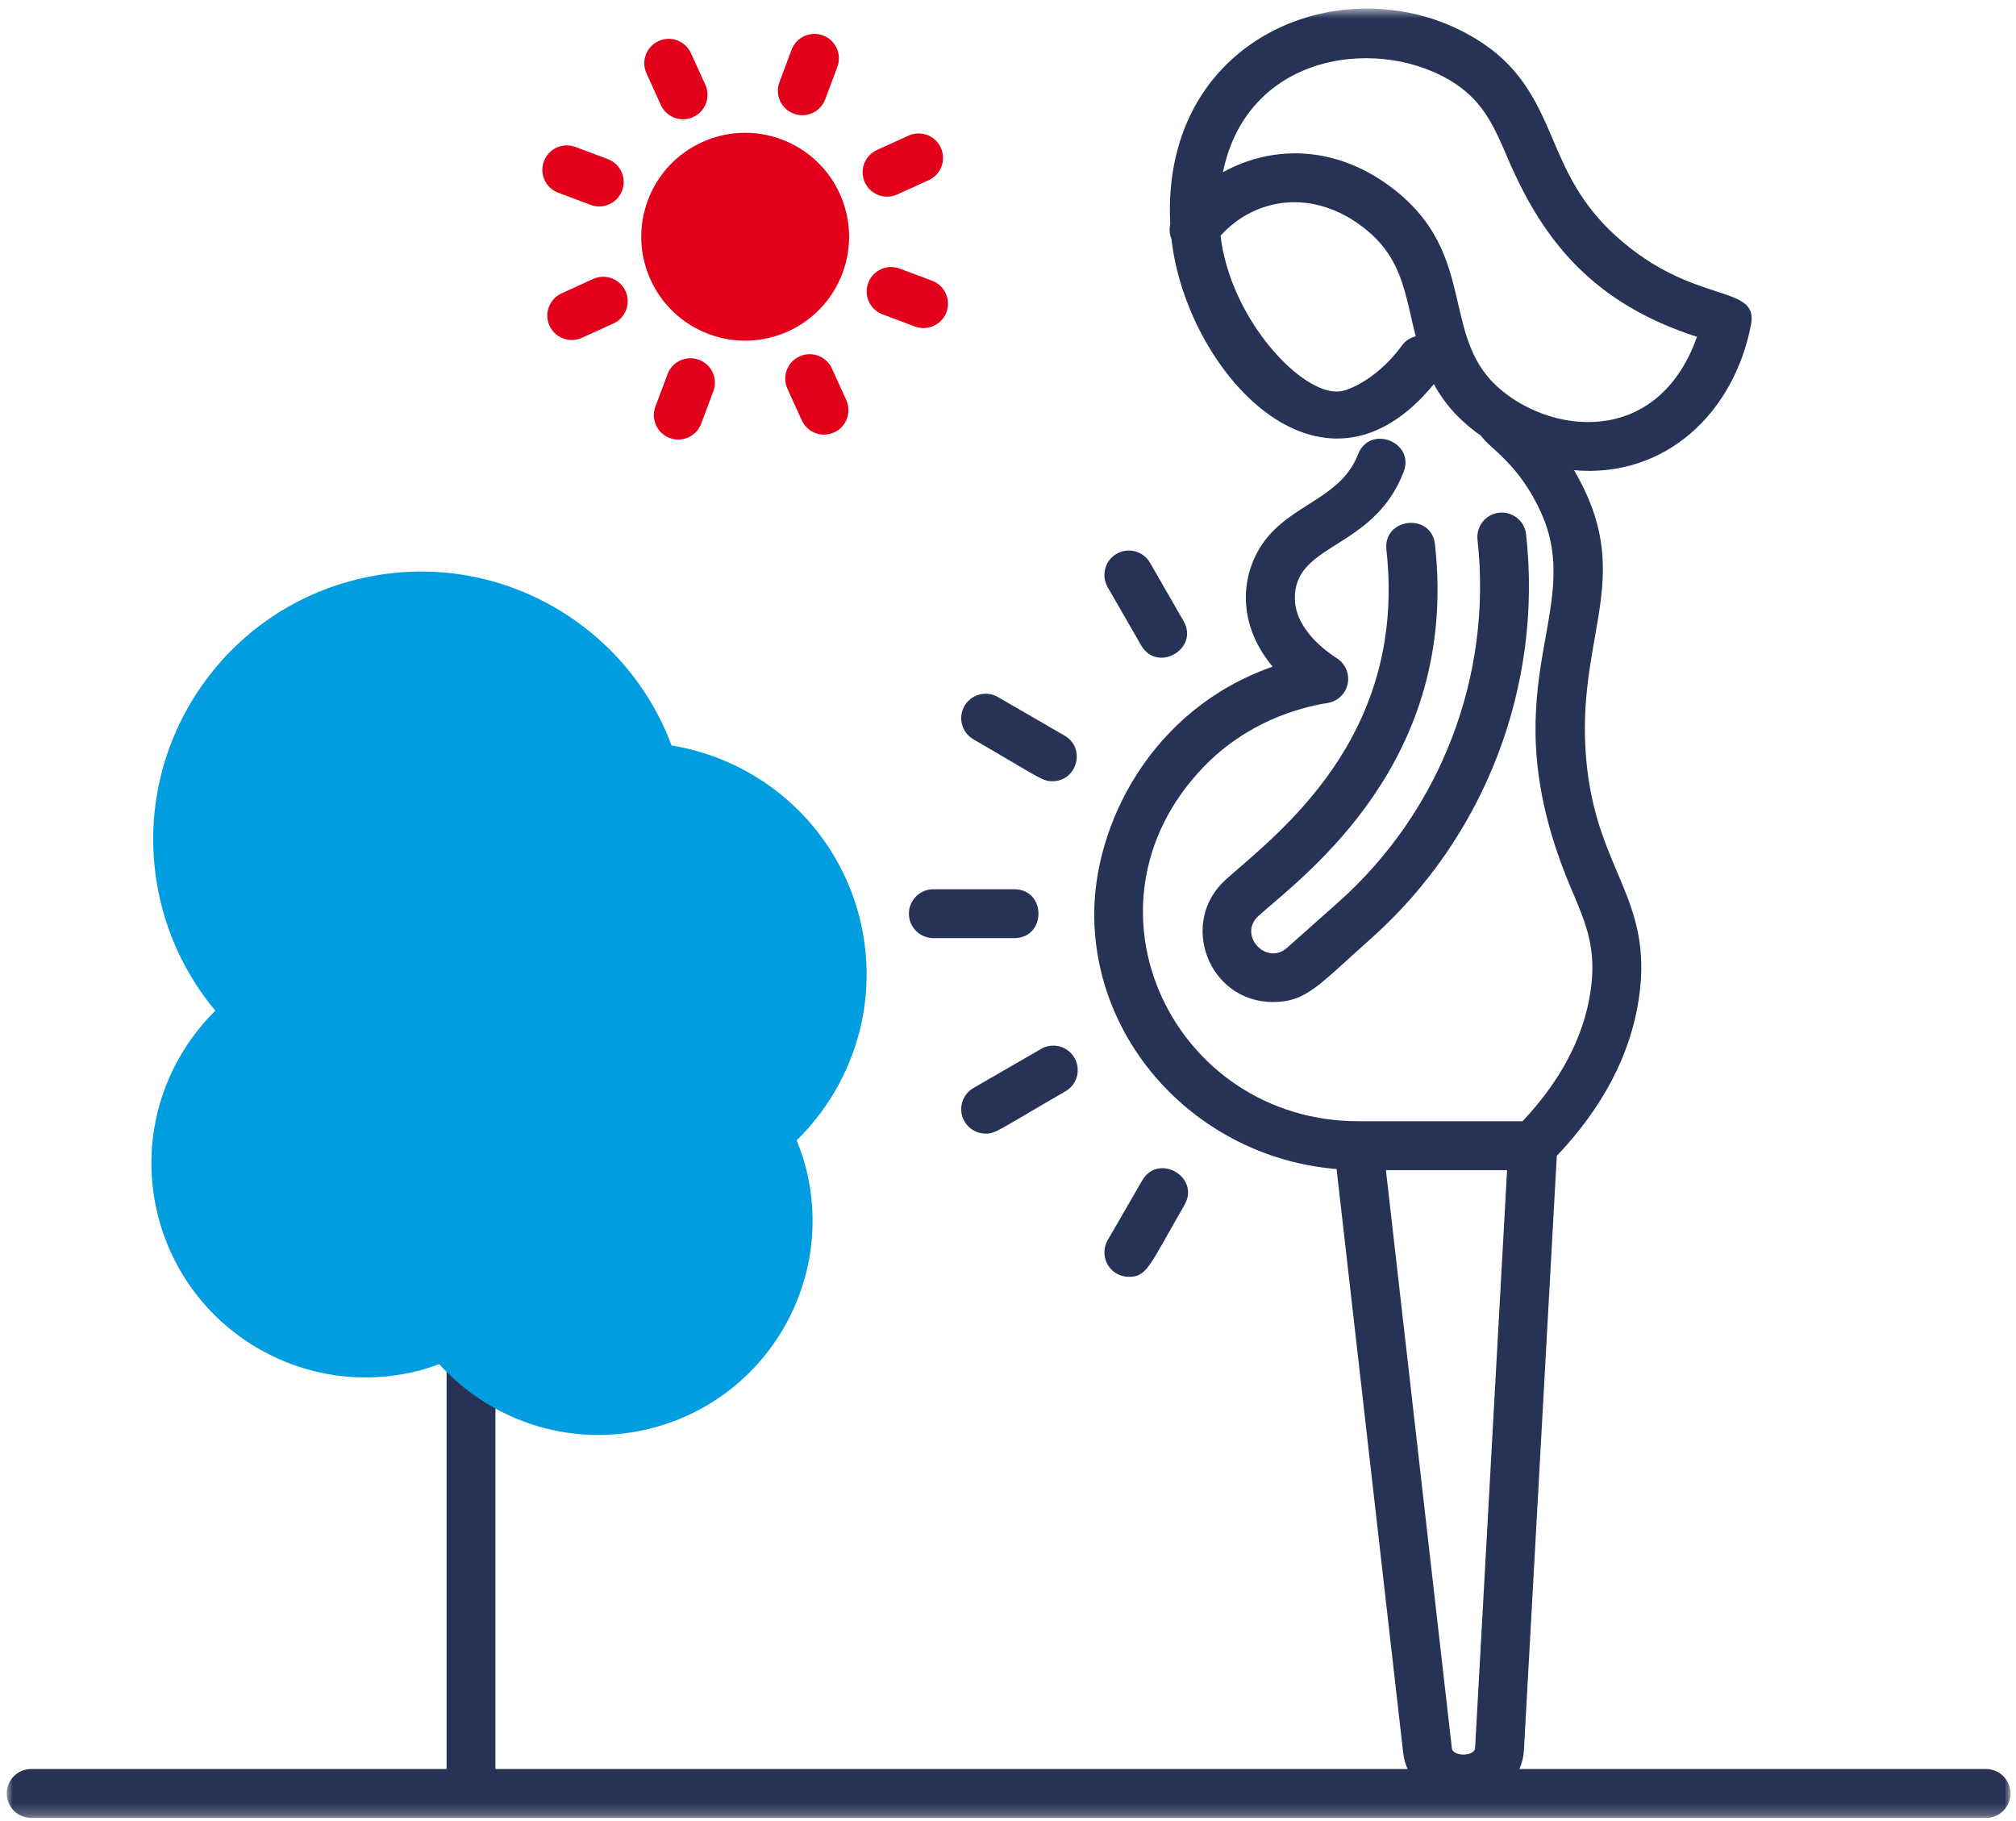 <?xml version="1.0" encoding="UTF-8"?>
<svg width="165px" height="149px" viewBox="0 0 165 149" version="1.1" xmlns="http://www.w3.org/2000/svg" xmlns:xlink="http://www.w3.org/1999/xlink">
    <!-- Generator: Sketch 57.1 (83088) - https://sketch.com -->
    <title>15_illu_schwanger</title>
    <desc>Created with Sketch.</desc>
    <defs>
        <polygon id="path-1" points="0 0.699 164 0.699 164 148.775 0 148.775"></polygon>
    </defs>
    <g id="Layouts" stroke="none" stroke-width="1" fill="none" fill-rule="evenodd">
        <g id="03_1920_IKKBB_Detailseite" transform="translate(-874, -5440)">
            <g id="Icon-Bild-Element" transform="translate(569, 5440)">
                <g id="baby2" transform="translate(305.55, 0)">
                    <g>
                        <mask id="mask-2" fill="white">
                            <use xlink:href="#path-1"></use>
                        </mask>
                        <g id="Clip-54"></g>
                        <path d="M112.88,95.761 L122.797,95.761 L120.18,143.045 C120.152,143.552 119.359,143.589 119.269,143.591 C119.233,143.593 118.336,143.612 118.275,143.049 L112.88,95.761 Z M113.669,15.596 C109.023,11.899 103.74,11.78 99.542,14.091 C101.594,4.088 112.683,2.926 118.582,6.865 C120.914,8.422 121.781,10.448 122.879,13.015 C125.826,19.907 130.017,24.877 138.34,27.565 C135.112,36.647 126.232,35.588 121.916,31.565 C117.431,27.386 120.267,20.846 113.669,15.596 L113.669,15.596 Z M114.178,28.291 C112.43,30.711 110.128,31.898 109.128,32.028 C106.043,32.421 100.15,26.134 99.345,19.293 C102.095,16.226 106.895,15.317 111.179,18.726 C113.754,20.776 114.302,23.156 114.936,25.912 C115.056,26.436 115.18,26.974 115.321,27.52 C114.876,27.629 114.467,27.89 114.178,28.291 L114.178,28.291 Z M162,144.775 L123.808,144.775 C124.01,144.306 124.145,143.803 124.174,143.261 L126.867,94.594 C130.606,90.653 132.87,86.364 133.567,81.828 C134.883,73.255 129.78,71.195 129.212,61.285 C128.656,51.61 133.303,47.015 128.276,38.481 C135.785,39.142 141.391,33.752 142.762,26.563 C143.407,23.17 138.046,25.064 131.706,19.314 C128.795,16.675 127.657,14.014 126.557,11.442 C125.36,8.646 124.123,5.755 120.803,3.538 C110.546,-3.308 94.404,2.457 95.23,18.341 C95.133,18.751 95.17,19.182 95.33,19.568 C96.523,30.244 107.554,42.726 116.802,31.437 C117.832,33.308 119.141,34.594 120.682,35.678 C121.332,36.678 123.824,37.96 125.634,42.08 C129.245,50.293 121.051,56.322 128.082,72.82 C129.286,75.645 130.156,77.686 129.613,81.221 C129.048,84.904 127.182,88.446 124.063,91.761 L110.639,91.761 C95.531,91.761 87.026,74.223 97.901,62.823 C101.512,59.047 105.842,57.888 108.102,57.534 C108.925,57.405 109.582,56.78 109.751,55.964 C109.919,55.148 109.565,54.313 108.86,53.867 C108.079,53.374 105.524,51.572 105.432,49.102 C105.258,44.391 111.829,45.097 114.33,38.626 C115.282,36.158 111.55,34.72 110.598,37.185 C109.084,41.11 104.43,41.26 102.327,45.251 C100.868,48.02 101.071,51.533 103.612,54.559 C93.657,58.027 88.871,67.577 89.01,75.152 C89.207,85.929 97.947,94.785 108.844,95.673 L114.299,143.494 C114.35,143.952 114.484,144.374 114.655,144.775 L40,144.775 L40,101.435 L40.03,101.435 C44.36,101.435 48.46,99.185 50.73,95.405 C53.35,91.034 53.04,85.565 49.95,81.475 C49.28,80.594 48.03,80.415 47.15,81.085 C46.27,81.755 46.09,83.005 46.76,83.885 C48.83,86.625 49.05,90.425 47.3,93.344 C45.76,95.925 42.96,97.445 40,97.425 L40,75.959 C40,74.855 39.105,73.959 38,73.959 C36.896,73.959 36,74.855 36,75.959 L36,98.975 L36,99.475 L36,144.775 L2,144.775 C0.896,144.775 -0,145.67 -0,146.775 C-0,147.879 0.896,148.775 2,148.775 L162,148.775 C163.105,148.775 164,147.879 164,146.775 C164,145.67 163.105,144.775 162,144.775 L162,144.775 Z" id="Fill-53" fill="#263357" mask="url(#mask-2)"></path>
                        <path d="M54.42,61.01 C50.645,50.912 39.924,44.882 29.109,47.312 C17.296,49.966 9.872,61.694 12.526,73.507 C13.315,77.017 14.919,80.127 17.074,82.713 C12.916,86.823 10.893,92.905 12.269,99.029 C14.393,108.48 23.774,114.42 33.225,112.296 C33.976,112.127 34.696,111.897 35.401,111.64 C39.504,116.179 45.862,118.445 52.259,117.007 C61.709,114.883 67.648,105.502 65.525,96.051 C65.312,95.101 65.007,94.197 64.654,93.323 C69.196,88.869 71.413,82.253 69.916,75.591 C68.165,67.796 61.851,62.219 54.42,61.01 Z" id="Fill-21" fill="#009EE0" mask="url(#mask-2)"></path>
                        <path d="M68.402,22.36 C70.052,17.962 67.824,13.06 63.425,11.411 C59.027,9.761 54.125,11.989 52.476,16.387 C50.827,20.786 53.055,25.688 57.453,27.337 C61.851,28.986 66.753,26.758 68.402,22.36 Z" id="Fill-23" fill="#E2001A" mask="url(#mask-2)"></path>
                        <path d="M65.114,9.429 C65.924,9.429 66.686,8.933 66.987,8.131 L67.982,5.476 C68.37,4.442 67.846,3.289 66.811,2.902 C65.774,2.512 64.623,3.038 64.237,4.072 L63.242,6.726 C62.854,7.76 63.378,8.913 64.412,9.301 C64.643,9.388 64.881,9.429 65.114,9.429 Z" id="Fill-25" fill="#E2001A" mask="url(#mask-2)"></path>
                        <path d="M53.535,8.588 C53.87,9.325 54.597,9.761 55.357,9.761 C55.634,9.761 55.915,9.703 56.183,9.581 C57.189,9.124 57.634,7.938 57.177,6.933 L56.003,4.352 C55.545,3.345 54.361,2.901 53.355,3.359 C52.349,3.816 51.905,5.002 52.362,6.007 L53.535,8.588 Z" id="Fill-27" fill="#E2001A" mask="url(#mask-2)"></path>
                        <path d="M47.793,16.767 C48.024,16.855 48.261,16.895 48.494,16.895 C49.305,16.895 50.067,16.399 50.367,15.597 C50.756,14.562 50.231,13.409 49.197,13.021 L46.542,12.027 C45.507,11.637 44.355,12.162 43.968,13.197 C43.579,14.23 44.104,15.383 45.138,15.771 L47.793,16.767 Z" id="Fill-29" fill="#E2001A" mask="url(#mask-2)"></path>
                        <path d="M45.417,24.005 C44.412,24.462 43.967,25.648 44.424,26.654 C44.759,27.39 45.486,27.826 46.246,27.826 C46.522,27.826 46.804,27.768 47.072,27.646 L49.653,26.474 C50.659,26.017 51.103,24.831 50.646,23.825 C50.188,22.819 49.003,22.373 47.998,22.831 L45.417,24.005 Z" id="Fill-31" fill="#E2001A" mask="url(#mask-2)"></path>
                        <path d="M54.088,30.616 L53.092,33.27 C52.704,34.305 53.228,35.458 54.262,35.845 C54.494,35.932 54.731,35.973 54.964,35.973 C55.774,35.973 56.536,35.478 56.837,34.675 L57.833,32.021 C58.221,30.987 57.697,29.834 56.663,29.446 C55.628,29.056 54.476,29.582 54.088,30.616 Z" id="Fill-33" fill="#E2001A" mask="url(#mask-2)"></path>
                        <path d="M63.898,31.814 L65.071,34.395 C65.406,35.133 66.132,35.569 66.892,35.569 C67.169,35.569 67.451,35.511 67.719,35.389 C68.724,34.931 69.169,33.746 68.712,32.74 L67.539,30.16 C67.083,29.154 65.897,28.709 64.891,29.166 C63.886,29.623 63.441,30.809 63.898,31.814 Z" id="Fill-35" fill="#E2001A" mask="url(#mask-2)"></path>
                        <path d="M73.087,21.981 C72.049,21.59 70.899,22.118 70.512,23.151 C70.124,24.185 70.648,25.338 71.682,25.726 L74.337,26.721 C74.568,26.808 74.805,26.849 75.038,26.849 C75.848,26.849 76.611,26.353 76.911,25.551 C77.299,24.517 76.775,23.364 75.741,22.976 L73.087,21.981 Z" id="Fill-37" fill="#E2001A" mask="url(#mask-2)"></path>
                        <path d="M72.881,15.915 L75.462,14.742 C76.467,14.285 76.912,13.1 76.455,12.094 C75.998,11.089 74.814,10.644 73.806,11.101 L71.225,12.274 C70.22,12.731 69.775,13.916 70.232,14.922 C70.567,15.659 71.294,16.095 72.054,16.095 C72.331,16.095 72.612,16.037 72.881,15.915 Z" id="Fill-39" fill="#E2001A" mask="url(#mask-2)"></path>
                        <path d="M112.921,44.996 C114.621,60.306 104.105,68.134 99.808,71.954 C95.864,75.463 98.364,82.004 103.632,82.004 C106.382,82.004 107.379,80.616 111.638,76.829 C120.981,68.525 125.734,56.15 124.353,43.726 C124.231,42.628 123.239,41.841 122.144,41.96 C121.046,42.082 120.255,43.071 120.377,44.169 C121.615,55.304 117.355,66.396 108.98,73.84 L104.793,77.562 C103.091,79.079 100.719,76.497 102.466,74.943 C106.34,71.499 118.87,62.326 116.897,44.555 C116.603,41.919 112.632,42.373 112.921,44.996 Z" id="Fill-41" fill="#263357" mask="url(#mask-2)"></path>
                        <path d="M75.84,76.774 L82.46,76.774 C85.103,76.774 85.107,72.774 82.46,72.774 L75.84,72.774 C74.736,72.774 73.84,73.67 73.84,74.774 C73.84,75.878 74.736,76.774 75.84,76.774" id="Fill-43" fill="#263357" mask="url(#mask-2)"></path>
                        <path d="M84.66,85.842 L79.119,89.042 C78.163,89.595 77.836,90.818 78.388,91.775 C78.759,92.416 79.431,92.775 80.122,92.775 C80.952,92.775 81.095,92.521 86.66,89.306 C87.617,88.753 87.944,87.53 87.391,86.573 C86.84,85.617 85.615,85.289 84.66,85.842" id="Fill-45" fill="#263357" mask="url(#mask-2)"></path>
                        <path d="M91.838,104.495 C93.333,104.495 93.484,103.647 96.392,98.615 C97.714,96.327 94.251,94.321 92.929,96.614 L90.109,101.494 C89.556,102.45 89.883,103.674 90.839,104.226 C91.154,104.408 91.498,104.495 91.838,104.495" id="Fill-47" fill="#263357" mask="url(#mask-2)"></path>
                        <path d="M92.847,52.812 C94.165,55.103 97.633,53.11 96.314,50.817 L93.574,46.057 C93.022,45.099 91.798,44.77 90.842,45.321 C89.885,45.872 89.556,47.095 90.107,48.052 L92.847,52.812 Z" id="Fill-49" fill="#263357" mask="url(#mask-2)"></path>
                        <path d="M79.118,60.505 C84.595,63.675 84.746,63.935 85.578,63.935 C87.613,63.935 88.349,61.226 86.582,60.203 L81.122,57.043 C80.165,56.489 78.942,56.817 78.389,57.772 C77.836,58.728 78.162,59.952 79.118,60.505" id="Fill-51" fill="#263357" mask="url(#mask-2)"></path>
                        <path d="M134.507,152.524 C133.267,152.524 132.257,153.533 132.257,154.774 C132.257,156.015 133.267,157.024 134.507,157.024 C135.747,157.024 136.757,156.015 136.757,154.774 C136.757,153.533 135.747,152.524 134.507,152.524" id="Fill-56" fill="#263357" mask="url(#mask-2)"></path>
                        <path d="M128.674,152.774 L24.674,152.774 C23.57,152.774 22.674,153.67 22.674,154.774 C22.674,155.878 23.57,156.774 24.674,156.774 L128.674,156.774 C129.778,156.774 130.674,155.878 130.674,154.774 C130.674,153.67 129.778,152.774 128.674,152.774" id="Fill-58" fill="#263357" mask="url(#mask-2)"></path>
                    </g>
                </g>
            </g>
        </g>
    </g>
</svg>